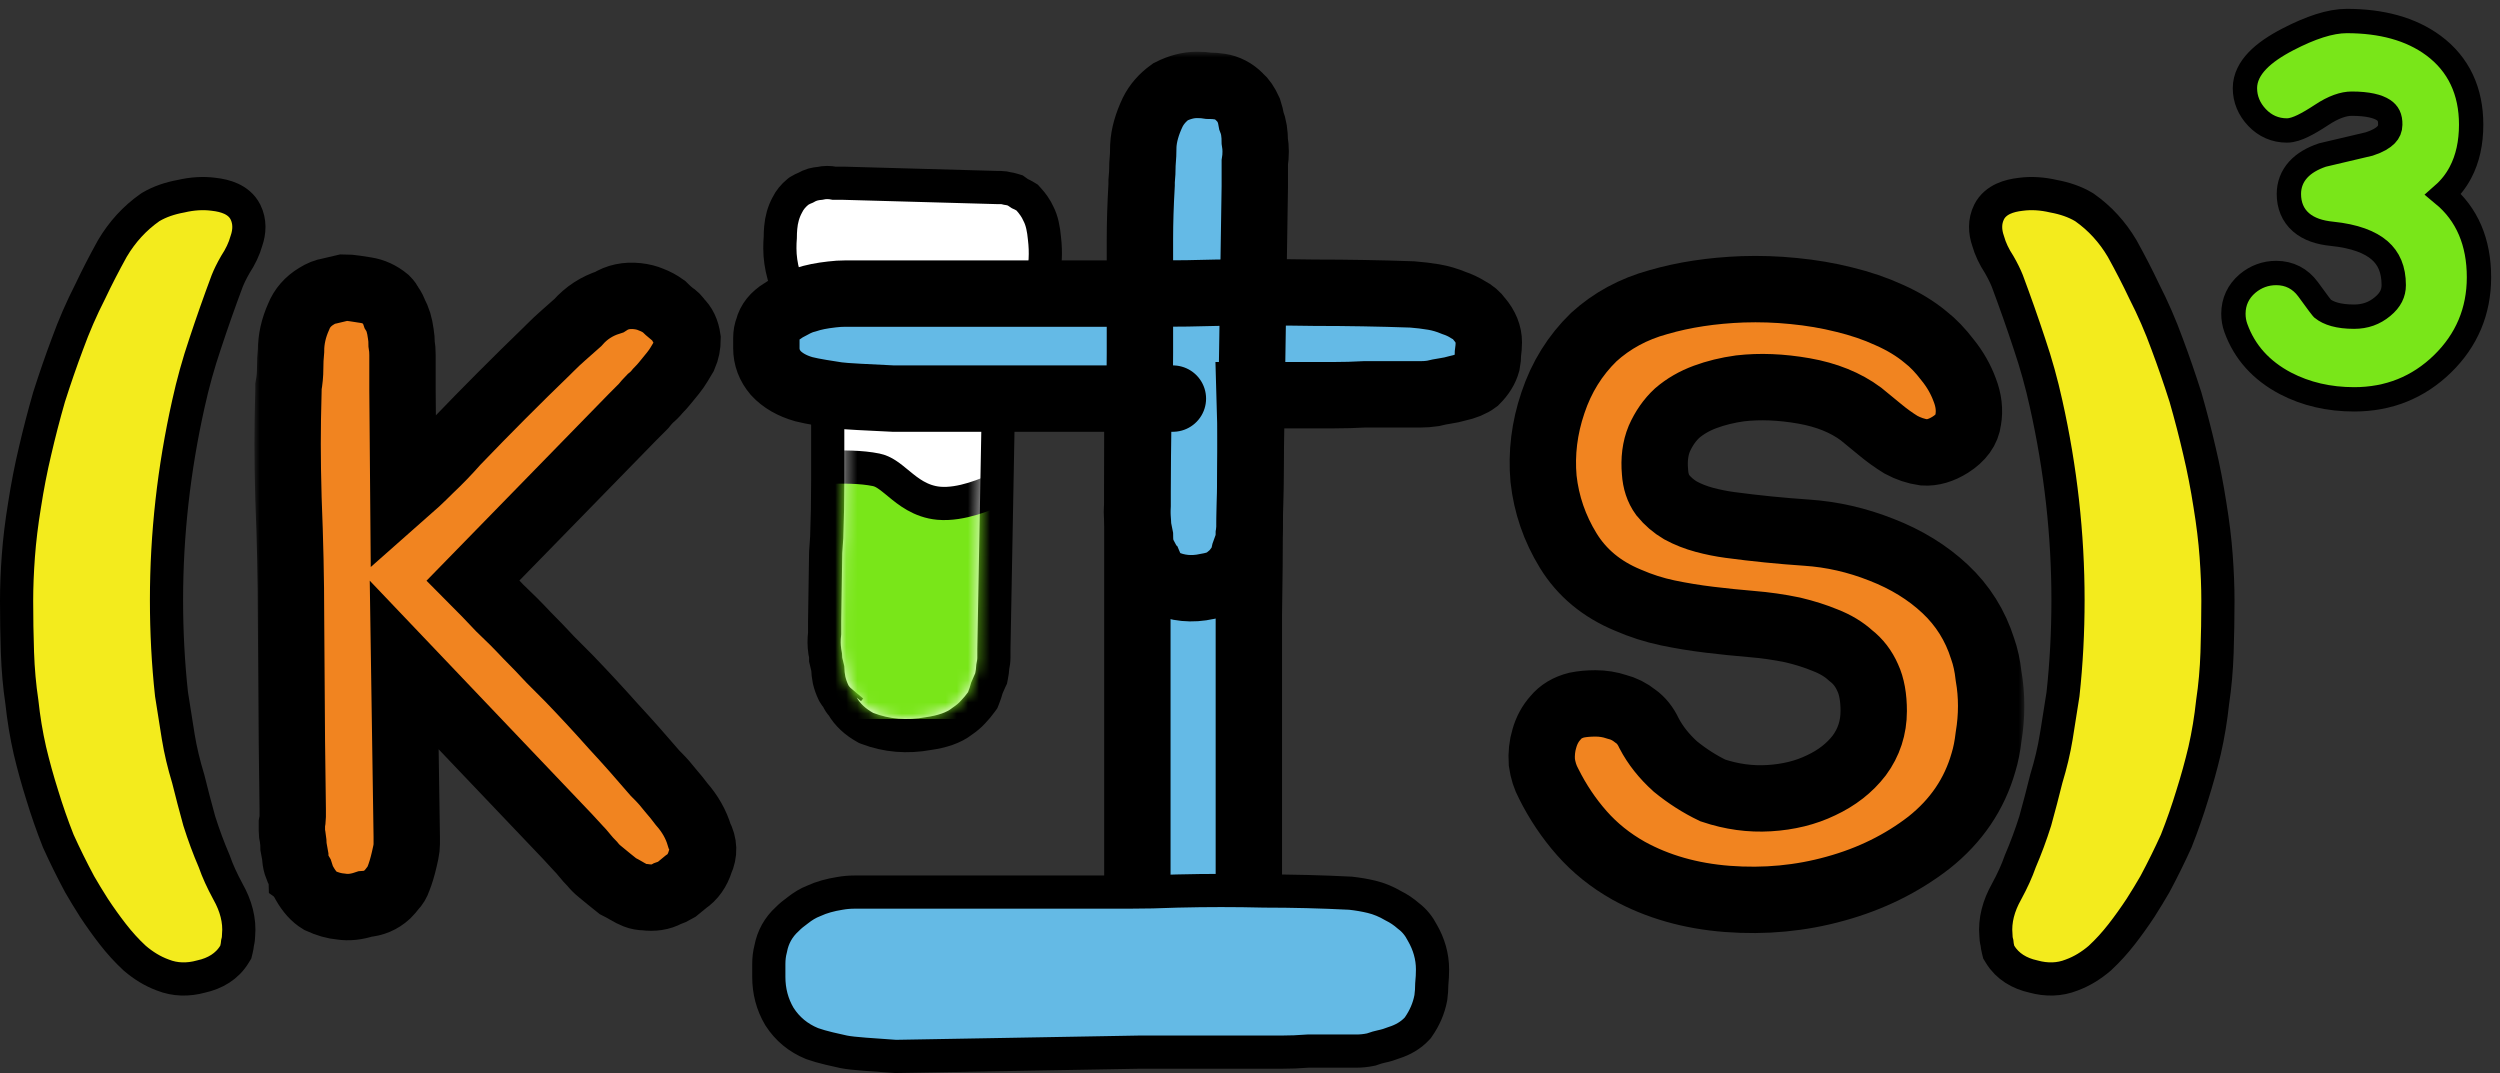 <svg width="226" height="97" viewBox="0 0 226 97" fill="none" xmlns="http://www.w3.org/2000/svg">
<rect x="0" y="0" width="226" height="97" fill="#333333" stroke="none"/>
<path d="M74.547 56.151L74.547 56.163V56.174V57.251C74.481 57.806 74.483 58.355 74.563 58.892L74.573 58.956L74.588 59.019C74.623 59.168 74.64 59.312 74.64 59.451V59.628L74.681 59.8L74.829 60.42C74.84 60.769 74.88 61.116 74.948 61.46L74.954 61.488L74.96 61.516C75.049 61.887 75.179 62.246 75.345 62.594L75.375 62.657L75.411 62.717C75.484 62.839 75.58 62.982 75.706 63.123C75.816 63.398 75.978 63.623 76.141 63.799C76.619 64.629 77.339 65.271 78.204 65.754L78.298 65.807L78.398 65.845C80.155 66.519 82.011 66.667 83.929 66.316C85.1 66.149 86.201 65.824 87.007 65.181C87.358 64.941 87.683 64.674 87.957 64.372C88.242 64.073 88.5 63.764 88.728 63.446L88.835 63.297L88.903 63.127C89.031 62.804 89.138 62.487 89.219 62.177C89.32 61.928 89.419 61.703 89.515 61.502L89.596 61.333L89.632 61.148C89.692 60.85 89.736 60.551 89.75 60.263C89.806 60.002 89.848 59.722 89.848 59.451V58.685L90.407 28.313L90.407 28.299V28.285V26.959V26.957V26.955V26.953V26.951V26.95V26.948V26.946V26.944V26.942V26.94V26.939V26.937V26.935V26.933V26.931V26.929V26.928V26.926V26.924V26.922V26.92V26.919V26.917V26.915V26.913V26.911V26.909V26.908V26.906V26.904V26.902V26.9V26.899V26.897V26.895V26.893V26.891V26.89V26.888V26.886V26.884V26.882V26.881V26.879V26.877V26.875V26.873V26.872V26.87V26.868V26.866V26.864V26.863V26.861V26.859V26.857V26.855V26.854V26.852V26.85V26.848V26.846V26.845V26.843V26.841V26.839V26.837V26.836V26.834V26.832V26.83V26.828V26.827V26.825V26.823V26.821V26.82V26.818V26.816V26.814V26.812V26.811V26.809V26.807V26.805V26.803V26.802V26.8V26.798V26.796V26.795V26.793V26.791V26.789V26.788V26.786V26.784V26.782V26.78V26.779V26.777V26.775V26.773V26.772V26.77V26.768V26.766V26.765V26.763V26.761V26.759V26.758V26.756V26.754V26.752V26.75V26.749V26.747V26.745V26.743V26.742V26.74V26.738V26.736V26.735V26.733V26.731V26.729V26.728V26.726V26.724V26.722V26.721V26.719V26.717V26.715V26.714V26.712V26.71V26.708V26.707V26.705V26.703V26.701V26.7V26.698V26.696V26.695V26.693V26.691V26.689V26.688V26.686V26.684V26.682V26.681V26.679V26.677V26.675V26.674V26.672V26.67V26.668V26.667V26.665V26.663V26.662V26.66V26.658V26.656V26.655V26.653V26.651V26.649V26.648V26.646V26.644V26.642V26.641V26.639V26.637V26.636V26.634V26.632V26.631V26.629V26.627V26.625V26.624V26.622V26.62V26.619V26.617V26.615V26.613V26.612V26.61V26.608V26.607V26.605V26.603V26.601V26.6V26.598V26.596V26.595V26.593V26.591V26.589V26.588V26.586V26.584V26.583V26.581V26.579V26.578V26.576V26.574V26.572V26.571V26.569V26.567V26.566V26.564V26.562V26.561V26.559V26.557V26.555V26.554V26.552V26.55V26.549V26.547V26.545V26.544V26.542V26.54V26.538V26.537V26.535V26.534V26.532V26.53V26.528V26.527V26.525V26.523V26.522V26.52V26.518V26.517V26.515V26.513V26.512V26.51V26.508V26.507V26.505V26.503V26.502V26.5V26.498V26.497V26.495V26.493V26.491V26.49V26.488V26.486V26.485V26.483V26.482V26.48V26.478V26.477V26.475V26.473V26.471V26.47V26.468V26.467V26.465V26.463V26.462V26.46V26.458V26.457V26.455V26.453V26.452V26.45V26.448V26.447V26.445V26.443V26.442V26.44V26.438V26.437V26.435V26.433V26.432V26.43V26.428V26.427V26.425V26.424V26.422V26.42V26.419V26.417V26.415V26.414V26.412V26.41V26.409V26.407V26.405V26.404V26.402V26.401V26.399V26.397V26.396V26.394V26.392V26.391V26.389V26.387V26.386V26.384V26.383V26.381V26.379V26.378V26.376V26.375V26.373V26.371V26.37V26.368V26.366V26.365V26.363V26.361V26.36V26.358V26.357V26.355V26.353V26.352V26.35V26.349V26.347V26.345V26.344V26.342V26.34V26.339V26.337V26.336V26.334V26.332V26.331V26.329V26.328V26.326V26.324V26.323V26.321V26.32V26.318V26.316V26.315V26.313V26.311V26.31V26.308V26.307V26.305V26.303V26.302V26.3V26.299V26.297V26.296V26.294V26.292V26.291V26.289V26.288V26.286V26.284V26.283V26.281V26.279V26.278V26.276V26.275V26.273V26.271V26.27V26.268V26.267V26.265V26.264V26.262V26.26V26.259V26.257V26.256V26.254V26.253V26.251V26.249V26.248V26.246V26.245V26.243V26.241V26.24V26.238V26.237C90.471 25.864 90.5 25.48 90.5 25.086C90.5 24.723 90.468 24.361 90.405 24.002C90.397 23.638 90.357 23.264 90.292 22.883L90.289 22.863L90.285 22.843C90.213 22.485 90.109 22.138 89.967 21.806C89.888 21.461 89.781 21.121 89.648 20.786L89.615 20.703L89.573 20.625C89.207 19.952 88.745 19.339 88.145 18.903C87.315 18.223 86.352 17.808 85.286 17.669C84.868 17.611 84.431 17.582 83.977 17.578C83.546 17.524 83.074 17.5 82.57 17.5C81.41 17.5 80.251 17.759 79.102 18.241L79.003 18.282L78.911 18.337C77.87 18.96 77.021 19.749 76.436 20.728L76.428 20.741L76.42 20.755C75.723 21.981 75.284 23.215 75.202 24.441L75.199 24.49V24.54C75.199 25.058 75.171 25.576 75.115 26.095L75.106 26.175V26.256C75.106 26.717 75.078 27.177 75.023 27.639L75.013 27.728V27.817V28.078C74.889 29.904 74.826 31.561 74.826 33.045V33.053V33.062V33.07V33.079V33.087V33.096V33.104V33.113V33.122V33.13V33.139V33.147V33.156V33.164V33.173V33.182V33.19V33.199V33.208V33.216V33.225V33.233V33.242V33.251V33.259V33.268V33.277V33.285V33.294V33.303V33.311V33.32V33.329V33.337V33.346V33.355V33.364V33.372V33.381V33.39V33.398V33.407V33.416V33.425V33.433V33.442V33.451V33.46V33.468V33.477V33.486V33.495V33.504V33.512V33.521V33.53V33.539V33.548V33.556V33.565V33.574V33.583V33.592V33.6V33.609V33.618V33.627V33.636V33.645V33.654V33.663V33.671V33.68V33.689V33.698V33.707V33.716V33.725V33.734V33.742V33.752V33.76V33.769V33.778V33.787V33.796V33.805V33.814V33.823V33.832V33.841V33.85V33.859V33.868V33.877V33.886V33.895V33.904V33.913V33.922V33.931V33.94V33.949V33.958V33.967V33.976V33.985V33.994V34.003V34.012V34.021V34.03V34.039V34.048V34.057V34.067V34.076V34.085V34.094V34.103V34.112V34.121V34.13V34.139V34.148V34.158V34.167V34.176V34.185V34.194V34.203V34.213V34.222V34.231V34.24V34.249V34.258V34.268V34.277V34.286V34.295V34.304V34.314V34.323V34.332V34.341V34.35V34.36V34.369V34.378V34.388V34.397V34.406V34.415V34.425V34.434V34.443V34.452V34.462V34.471V34.48V34.49V34.499V34.508V34.517V34.527V34.536V34.545V34.555V34.564V34.574V34.583V34.592V34.602V34.611V34.62V34.63V34.639V34.648V34.658V34.667V34.677V34.686V34.696V34.705V34.714V34.724V34.733V34.743V34.752V34.761V34.771V34.78V34.79V34.799V34.809V34.818V34.828V34.837V34.847V34.856V34.866V34.875V34.885V34.894V34.904V34.913V34.923V34.932V34.942V34.951V34.961V34.97V34.98V34.989V34.999V35.009V35.018V35.028V35.037V35.047V35.056V35.066V35.076V35.085V35.095V35.105V35.114V35.124V35.133V35.143V35.153V35.162V35.172V35.182V35.191V35.201V35.211V35.22V35.23V35.24V35.249V35.259V35.269V35.278V35.288V35.298V35.307V35.317V35.327V35.337V35.346V35.356V35.366V35.376V35.385V35.395V35.405V35.415V35.424V35.434V35.444V35.454V35.464V35.473V35.483V35.493V35.503V35.513V35.522V35.532V35.542V35.552V35.562V35.572V35.581V35.591V35.601V35.611V35.621V35.631V35.641V35.65V35.66V35.67V35.68V35.69V35.7V35.71V35.72V35.73V35.739V35.749V35.759V35.769V35.779V35.789V35.799V35.809V35.819V35.829V35.839V35.849V35.859V35.869V35.879V35.889V35.899V35.909V35.919V35.929V35.939V35.949V35.959V35.969V35.979V35.989V35.999V36.009V36.019V36.029V36.039V36.05V36.06V36.07V36.08V36.09V36.1V36.11V36.12V36.13V36.14V36.151V36.161V36.171V36.181V36.191V36.201V36.211V36.221V36.232V36.242V36.252V36.262V36.272V36.282V36.293V36.303V36.313V36.323V36.333V36.344V36.354V36.364V36.374V36.385V36.395V36.405V36.415V36.425V36.436V36.446V36.456V36.467V36.477V36.487V36.497V36.508V36.518V36.528V36.538V36.549V36.559V36.569V36.58V36.59V36.6V36.611V36.621V36.631V36.642V36.652V36.662V36.673V36.683V36.694V36.704V36.714V36.725V36.735V36.745V36.756V36.766V36.777V36.787V36.797V36.808V36.818V36.829V36.839V36.85V36.86V36.87V36.881V36.891V36.902V36.912V36.923V36.933V36.944V36.954V36.965V36.975V36.986V36.996V37.007V37.017V37.028V37.038V37.049V37.059V37.07V37.081V37.091V37.102V37.112V37.123V37.133V37.144V37.154V37.165V37.176V37.186V37.197V37.208V37.218V37.229V37.239V37.25V37.261V37.271V37.282V37.292V37.303V37.314V37.324V37.335V37.346V37.356V37.367V37.378V37.388V37.399V37.41V37.42V37.431V37.442V37.453V37.463V37.474V37.485V37.495V37.506V37.517V37.528V37.538V37.549V37.56V37.571V37.582V37.592V37.603V37.614V37.625V37.636V37.646V37.657V37.668V37.679V37.69V37.7V37.711V37.722V37.733V37.744V37.755V37.765V37.776V37.787V37.798V37.809V37.82V37.831V37.842V37.852V37.863V37.874V37.885V37.896V37.907V37.918V37.929V37.94V37.951V37.962V37.972V37.983V37.994V38.005V38.016V38.027V38.038V38.049V38.06V38.071V38.082V38.093V38.104V38.115V38.126V38.137V38.148V38.159V38.17V38.181V38.192V38.203V38.214V38.225V38.236V38.246V38.257V38.268V38.279V38.29V38.301V38.312V38.323V38.334V38.345V38.356V38.367V38.378V38.389V38.4V38.411V38.422V38.432V38.443V38.454V38.465V38.476V38.487V38.498V38.509V38.52V38.531V38.542V38.553V38.563V38.574V38.585V38.596V38.607V38.618V38.629V38.64V38.651V38.662V38.673V38.684V38.694V38.705V38.716V38.727V38.738V38.749V38.76V38.771V38.782V38.792V38.803V38.814V38.825V38.836V38.847V38.858V38.869V38.88V38.89V38.901V38.912V38.923V38.934V38.945V38.956V38.967V38.977V38.988V38.999V39.01V39.021V39.032V39.043V39.053V39.064V39.075V39.086V39.097V39.108V39.119V39.13V39.14V39.151V39.162V39.173V39.184V39.195V39.205V39.216V39.227V39.238V39.249V39.26V39.27V39.281V39.292V39.303V39.314V39.325V39.336V39.346V39.357V39.368V39.379V39.39V39.4V39.411V39.422V39.433V39.444V39.455V39.465V39.476V39.487V39.498V39.509V39.519V39.53V39.541V39.552V39.563V39.574V39.584V39.595V39.606V39.617V39.627V39.638V39.649V39.66V39.671V39.681V39.692V39.703V39.714V39.725V39.735V39.746V39.757V39.768V39.779V39.789V39.8V39.811V39.822V39.832V39.843V39.854V39.865V39.876V39.886V39.897V39.908V39.919V39.929V39.94V39.951V39.962V39.972V39.983V39.994V40.005V40.016V40.026V40.037V40.048V40.059V40.069V40.08V40.091V40.102V40.112V40.123V40.134V40.144V40.155V40.166V40.177V40.187V40.198V40.209V40.22V40.23V40.241V40.252V40.263V40.273V40.284V40.295V40.305V40.316V40.327V40.338V40.348V40.359V40.37V40.38V40.391V40.402V40.413V40.423V40.434V40.445V40.455V40.466V40.477V40.487V40.498V40.509V40.52V40.53V40.541V40.552V40.562V40.573V40.584V40.594V40.605V40.616V40.627V40.637V40.648V40.659V40.669V40.68V40.691V40.701V40.712V40.723V40.733V40.744V40.755V40.765V40.776V40.787V40.797V40.808V40.819V40.829V40.84V40.851V40.861V40.872V40.883V40.893V40.904V40.915V40.925V40.936V40.947V40.957V40.968V40.979V40.989V41V41.011V41.021V41.032V41.042V41.053V41.064V41.074V41.085V41.096V41.106V41.117V41.128V41.138V41.149V41.16V41.17V41.181V41.191V41.202V41.213V41.223V41.234V41.245V41.255V41.266V41.276V41.287V41.298V41.308V41.319V41.329V41.34V41.351V41.361V41.372V41.382V41.393V41.404V41.414V41.425V41.435V41.446V41.457V41.467V41.478V41.488V41.499V41.51V41.52V41.531V41.541V41.552V41.562V41.573V41.584V41.594V41.605V41.615V41.626V41.637V41.647V41.658V41.668V41.679V41.689V41.7V41.711V41.721V41.732V41.742V41.753V41.763V41.774V41.785V41.795V41.806V41.816V41.827V41.837V41.848V41.858V41.869V41.88V41.89V41.901V41.911V41.922V41.932V41.943V41.953V41.964V41.974V41.985V41.995V42.006V42.017V42.027V42.038V42.048V42.059V42.069V42.08V42.09V42.101V42.111V42.122V42.132V42.143V42.153V42.164V42.174V42.185V42.195V42.206V42.216V42.227V42.237V42.248V42.258V42.269V42.279V42.29V42.3V42.311V42.321V42.332V42.342V42.353V42.363V42.374V42.384V42.395V42.405V42.416V42.426V42.437V42.447V42.458V42.468V42.479V42.489V42.5V42.51V42.521V42.531V42.542V42.552V42.562V42.573V42.584V42.594V42.604V42.615V42.625V42.636V42.646V42.657V42.667V42.678V42.688V42.699V42.709V42.719V42.73V42.74V42.751V42.761V42.772V42.782V42.793V42.803V42.813V42.824V42.834V42.845V42.855V42.866V42.876V42.886V42.897V42.907V42.918V42.928V42.939V42.949V42.959V42.97V42.98V42.991V43.001V43.012V43.022V43.032V43.043V43.053V43.064V43.074V43.084V43.095V43.105V43.116V43.126V43.137V43.147V43.157V43.168V43.178V43.189V43.199V43.209V43.22V43.23V43.24V43.251V43.261V43.272V43.282V43.292V43.303V43.313V43.324V43.334V43.344V43.355V43.365V43.376V43.386V43.396V43.407V43.417V43.427V43.438V43.448V43.459V43.469V43.479V43.49V43.5C74.826 45.243 74.796 46.933 74.735 48.571L74.643 49.907L74.641 49.947L74.64 49.987L74.547 56.151ZM76.885 62.182L76.689 62.416L76.885 62.182Z" fill="white" stroke="black" stroke-width="3"/>
<path d="M88.936 28.467L88.954 28.468H88.971H89.379C89.724 28.518 90.082 28.512 90.442 28.431L90.533 28.41L90.552 28.403H90.73L90.978 28.314L91.131 28.258C91.32 28.238 91.504 28.2 91.684 28.146L91.723 28.134L91.761 28.12C92.031 28.022 92.272 27.886 92.487 27.731L92.553 27.683L92.614 27.628C92.678 27.57 92.746 27.501 92.814 27.421C92.858 27.387 92.898 27.354 92.934 27.322C93.024 27.24 93.099 27.155 93.162 27.073C93.639 26.631 93.946 26.052 94.154 25.486L94.181 25.412L94.201 25.336C94.51 24.114 94.576 22.837 94.416 21.517C94.343 20.735 94.2 19.953 93.881 19.34C93.768 19.092 93.634 18.841 93.471 18.615C93.323 18.402 93.165 18.201 92.995 18.017L92.85 17.859L92.667 17.748C92.514 17.656 92.351 17.569 92.178 17.495C92.108 17.45 92.044 17.407 91.988 17.366L91.783 17.218L91.541 17.145C91.4 17.102 91.23 17.059 91.044 17.035C90.883 16.991 90.684 16.952 90.467 16.952H90.132L76.281 16.565L76.26 16.564H76.239H75.633H75.632H75.632H75.631H75.63H75.629H75.628H75.627H75.627H75.626H75.625H75.624H75.623H75.622H75.622H75.621H75.62H75.619H75.618H75.618H75.617H75.616H75.615H75.614H75.613H75.612H75.612H75.611H75.61H75.609H75.608H75.608H75.607H75.606H75.605H75.604H75.603H75.603H75.602H75.601H75.6H75.599H75.598H75.598H75.597H75.596H75.595H75.594H75.594H75.593H75.592H75.591H75.59H75.589H75.589H75.588H75.587H75.586H75.585H75.585H75.584H75.583H75.582H75.581H75.58H75.58H75.579H75.578H75.577H75.576H75.576H75.575H75.574H75.573H75.572H75.571H75.571H75.57H75.569H75.568H75.567H75.567H75.566H75.565H75.564H75.563H75.562H75.562H75.561H75.56H75.559H75.558H75.558H75.557H75.556H75.555H75.554H75.554H75.553H75.552H75.551H75.55H75.549H75.549H75.548H75.547H75.546H75.546H75.545H75.544H75.543H75.542H75.541H75.541H75.54H75.539H75.538H75.537H75.537H75.536H75.535H75.534H75.533H75.533H75.532H75.531H75.53H75.529H75.529H75.528H75.527H75.526H75.525H75.525H75.524H75.523H75.522H75.521H75.521H75.52H75.519H75.518H75.517H75.517H75.516H75.515H75.514H75.513H75.513H75.512H75.511H75.51H75.51H75.509H75.508H75.507H75.506H75.505H75.505H75.504H75.503H75.502H75.502H75.501H75.5H75.499H75.498H75.498H75.497H75.496H75.495H75.495H75.494H75.493H75.492H75.491H75.49H75.49H75.489H75.488H75.487H75.487H75.486H75.485H75.484H75.484H75.483H75.482H75.481H75.48H75.48H75.479H75.478H75.477H75.476H75.476H75.475H75.474H75.473H75.472H75.472H75.471H75.47H75.469H75.469H75.468H75.467H75.466H75.466H75.465H75.464H75.463H75.462H75.462H75.461H75.46H75.459H75.459H75.458H75.457H75.456H75.455H75.455H75.454H75.453H75.452H75.451H75.451H75.45H75.449H75.448H75.448H75.447H75.446H75.445H75.445H75.444H75.443H75.442H75.442H75.441H75.44H75.439H75.438H75.438H75.437H75.436H75.435H75.435H75.434H75.433H75.432H75.431H75.431H75.43H75.429H75.428H75.428H75.427H75.426H75.425H75.425H75.424H75.423H75.423C75.207 16.52 74.991 16.5 74.778 16.5C74.557 16.5 74.34 16.525 74.129 16.573C73.916 16.589 73.709 16.626 73.512 16.677L73.483 16.684L73.454 16.693C73.236 16.759 73.028 16.85 72.832 16.966C72.643 17.039 72.463 17.13 72.293 17.232L72.2 17.289L72.115 17.358C71.727 17.678 71.39 18.07 71.161 18.546C70.825 19.171 70.639 19.858 70.577 20.577C70.551 20.866 70.537 21.167 70.536 21.481C70.511 21.778 70.5 22.103 70.5 22.452C70.5 23.245 70.617 24.046 70.839 24.851L70.86 24.928L70.89 25.002C71.177 25.73 71.571 26.409 72.133 26.918L72.146 26.93L72.16 26.942C72.776 27.473 73.521 27.922 74.379 28.009L74.454 28.016H74.529C74.707 28.016 74.887 28.031 75.069 28.061L75.19 28.081H75.313C75.459 28.081 75.607 28.094 75.758 28.121L75.89 28.145H76.025H76.091C76.931 28.23 77.706 28.274 78.412 28.274H78.416H78.419H78.423H78.427H78.431H78.435H78.439H78.443H78.447H78.451H78.455H78.459H78.463H78.466H78.47H78.474H78.478H78.482H78.486H78.49H78.494H78.498H78.502H78.506H78.51H78.514H78.518H78.522H78.526H78.529H78.534H78.537H78.541H78.545H78.549H78.553H78.557H78.561H78.565H78.569H78.573H78.577H78.581H78.585H78.589H78.593H78.597H78.601H78.605H78.609H78.613H78.617H78.621H78.625H78.629H78.633H78.637H78.641H78.645H78.649H78.653H78.657H78.661H78.665H78.669H78.674H78.678H78.682H78.686H78.69H78.694H78.698H78.702H78.706H78.71H78.714H78.718H78.722H78.726H78.73H78.734H78.738H78.743H78.747H78.751H78.755H78.759H78.763H78.767H78.771H78.775H78.779H78.783H78.787H78.792H78.796H78.8H78.804H78.808H78.812H78.816H78.82H78.825H78.829H78.833H78.837H78.841H78.845H78.849H78.853H78.858H78.862H78.866H78.87H78.874H78.878H78.882H78.886H78.891H78.895H78.899H78.903H78.907H78.912H78.916H78.92H78.924H78.928H78.932H78.936H78.941H78.945H78.949H78.953H78.957H78.962H78.966H78.97H78.974H78.978H78.983H78.987H78.991H78.995H78.999H79.004H79.008H79.012H79.016H79.02H79.025H79.029H79.033H79.037H79.042H79.046H79.05H79.054H79.059H79.063H79.067H79.071H79.076H79.08H79.084H79.088H79.093H79.097H79.101H79.105H79.11H79.114H79.118H79.123H79.127H79.131H79.135H79.14H79.144H79.148H79.152H79.157H79.161H79.165H79.17H79.174H79.178H79.183H79.187H79.191H79.195H79.2H79.204H79.208H79.213H79.217H79.221H79.226H79.23H79.234H79.239H79.243H79.247H79.252H79.256H79.26H79.265H79.269H79.273H79.278H79.282H79.287H79.291H79.295H79.299H79.304H79.308H79.313H79.317H79.321H79.326H79.33H79.335H79.339H79.343H79.348H79.352H79.356H79.361H79.365H79.37H79.374H79.378H79.383H79.387H79.392H79.396H79.4H79.405H79.409H79.414H79.418H79.423H79.427H79.431H79.436H79.44H79.445H79.449H79.454H79.458H79.463H79.467H79.471H79.476H79.48H79.485H79.489H79.494H79.498H79.503H79.507H79.511H79.516H79.52H79.525H79.529H79.534H79.538H79.543H79.547H79.552H79.556H79.561H79.565H79.57H79.574H79.579H79.583H79.588H79.592H79.597H79.601H79.606H79.61H79.615H79.619H79.624H79.628H79.633H79.637H79.642H79.647H79.651H79.656H79.66H79.665H79.669H79.674H79.678H79.683H79.687H79.692H79.697H79.701H79.706H79.71H79.715H79.719H79.724H79.728H79.733H79.738H79.742H79.747H79.751H79.756H79.76H79.765H79.77H79.774H79.779H79.784H79.788H79.793H79.797H79.802H79.806H79.811H79.816H79.82H79.825H79.83H79.834H79.839H79.843H79.848H79.853H79.857H79.862H79.867H79.871H79.876H79.88H79.885H79.89H79.894H79.899H79.904H79.908H79.913H79.918H79.922H79.927H79.932H79.936H79.941H79.946H79.95H79.955H79.96H79.964H79.969H79.974H79.978H79.983H79.988H79.993H79.997H80.002H80.007H80.011H80.016H80.021H80.025H80.03H80.035H80.04H80.044H80.049H80.054H80.058H80.063H80.068H80.073H80.078H80.082H80.087H80.092H80.096H80.101H80.106H80.111H80.115H80.12H80.125H80.13H80.134H80.139H80.144H80.149H80.153H80.158H80.163H80.168H80.173H80.177H80.182H80.187H80.192H80.197H80.201H80.206H80.211H80.216H80.221H80.225H80.23H80.235H80.24H80.245H80.249H80.254H80.259H80.264H80.269H80.273H80.278H80.283H80.288H80.293H80.298H80.302H80.307H80.312H80.317H80.322H80.327H80.332H80.336H80.341H80.346H80.351H80.356H80.361H80.365H80.37H80.375H80.38H80.385H80.39H80.395H80.4H80.404H80.409H80.414H80.419H80.424H80.429H80.434H80.439H80.444H80.448H80.453H80.458H80.463H80.468H80.473H80.478H80.483H80.488H80.493H80.498H80.503H80.507H80.512H80.517H80.522H80.527H80.532H80.537H80.542H80.547H80.552H80.557H80.562H80.567H80.572H80.577H80.582H80.587H80.592H80.597H80.602H80.606H80.612H80.617H80.621H80.626H80.631H80.636H80.641H80.646H80.651H80.656H80.661H80.666H80.671H80.676H80.681H80.686H80.691H80.696H80.701H80.706H80.711H80.716H80.721H80.726H80.731H80.736H80.741H80.746H80.751H80.756H80.761H80.766H80.771H80.776H80.781H80.786H80.791H80.796H80.801H80.806H80.811H80.816H80.821H80.826H80.831H80.836H80.841H80.846H80.851H80.856H80.861H80.866H80.871H80.876H80.881H80.886H80.891H80.896H80.901H80.906H80.911H80.916H80.921H80.926H80.931H80.936H80.941H80.946H80.951H80.956H80.961H80.966H80.971H80.976H80.981H80.986H80.991H80.996H81.001H81.006H81.011H81.016H81.021H81.026H81.031H81.036H81.041H81.046H81.051H81.056H81.061H81.066H81.07H81.075H81.08H81.085H81.09H81.095H81.1H81.105H81.11H81.115H81.12H81.125H81.13H81.135H81.14H81.145H81.15H81.155H81.16H81.165H81.17H81.175H81.18H81.185H81.189H81.195H81.2H81.204H81.209H81.214H81.219H81.224H81.229H81.234H81.239H81.244H81.249H81.254H81.259H81.264H81.269H81.274H81.279H81.284H81.288H81.293H81.298H81.303H81.308H81.313H81.318H81.323H81.328H81.333H81.338H81.343H81.348H81.353H81.358H81.363H81.368H81.373H81.377H81.382H81.387H81.392H81.397H81.402H81.407H81.412H81.417H81.422H81.427H81.432H81.437H81.442H81.447H81.451H81.456H81.461H81.466H81.471H81.476H81.481H81.486H81.491H81.496H81.501H81.505H81.51H81.515H81.52H81.525H81.53H81.535H81.54H81.545H81.55H81.555H81.56H81.564H81.57H81.574H81.579H81.584H81.589H81.594H81.599H81.604H81.609H81.614H81.619H81.624H81.628H81.633H81.638H81.643H81.648H81.653H81.658H81.663H81.668H81.672H81.677H81.682H81.687H81.692H81.697H81.702H81.707H81.712H81.717H81.722H81.726H81.731H81.736H81.741H81.746H81.751H81.756H81.761H81.766H81.77H81.775H81.78H81.785H81.79H81.795H81.8H81.805H81.809H81.814H81.819H81.824H81.829H81.834H81.839H81.844H81.849H81.853H81.858H81.863H81.868H81.873H81.878H81.883H81.888H81.892H81.897H81.902H81.907H81.912H81.917H81.922H81.927H81.931H81.936H81.941H81.946H81.951H81.956H81.961H81.966H81.971H81.975H81.98H81.985H81.99H81.995H82H82.004H82.009H82.014H82.019H82.024H82.029H82.034H82.039H82.043H82.048H82.053H82.058H82.063H82.068H82.073H82.078H82.082H82.087H82.092H82.097H82.102H82.107H82.111H82.116H82.121H82.126H82.131H82.136H82.141H82.145H82.15H82.155H82.16H82.165H82.17H82.174H82.179H82.184H82.189H82.194H82.199H82.204H82.208H82.213H82.218H82.223H82.228H82.233H82.237H82.242H82.247H82.252H82.257H82.262H82.266H82.271H82.276H82.281H82.286H82.291H82.295H82.3H82.305H82.31H82.315H82.32H82.324H82.329H82.334H82.339H82.344H82.349H82.353H82.358H82.363H82.368H82.373H82.377H82.382H82.387H82.392H82.397H82.402H82.406H82.411H82.416H82.421H82.426H82.43H82.435H82.44H82.445H82.45H82.455H82.459H82.464H82.469H82.474H82.479H82.484H82.488H82.493H82.498H82.503H82.507H82.512H82.517H82.522H82.527H82.532H82.536H82.541H82.546H82.551H82.556H82.56H82.565H82.57H82.575H82.58H82.584H82.589H82.594H82.599H82.604H82.608H82.613H82.618H82.623H82.628H82.632H82.637H82.642H82.647H82.651H82.656H82.661H82.666H82.671H82.675H82.68H82.685H82.69H82.695H82.699H82.704H82.709H82.714H82.719H82.723H82.728H82.733H82.738H82.743H82.747H82.752H82.757H82.762H82.766H82.771H82.776H82.781H82.785H82.79H82.795H82.8H82.805H82.809H82.814H82.819H82.824H82.828H82.833H82.838H82.843H82.847H82.852H82.857H82.862H82.867H82.871H82.876H82.881H82.886H82.89H82.895H82.9H82.905H82.909H82.914H82.919H82.924H82.928H82.933H82.938H82.943H82.948H82.952H82.957H82.962H82.967H82.971H82.976H82.981H82.986H82.99H82.995H83H83.005H83.009H83.014H83.019H83.024H83.028H83.033H83.038H83.043H83.047H83.052H83.057H83.062H83.066H83.071H83.076H83.081H83.085H83.09H83.095H83.1H83.104H83.109H83.114H83.118H83.123H83.128H83.133H83.137H83.142H83.147H83.152H83.156H83.161H83.166H83.171H83.175H83.18H83.185C83.953 28.274 84.697 28.294 85.416 28.334L86.002 28.395L86.062 28.401L86.122 28.403L88.936 28.467Z" fill="white" stroke="black" stroke-width="3"/>
<mask id="mask0_12_65" style="mask-type:alpha" maskUnits="userSpaceOnUse" x="76" y="19" width="13" height="46">
<path d="M76.047 56.174L76.14 50.01L76.233 48.65C76.295 46.985 76.326 45.269 76.326 43.5C76.326 41.731 76.326 39.911 76.326 38.038C76.326 36.166 76.326 34.501 76.326 33.045C76.326 31.588 76.388 29.95 76.513 28.129V27.817C76.575 27.297 76.606 26.776 76.606 26.256C76.668 25.684 76.699 25.112 76.699 24.54C76.761 23.604 77.103 22.589 77.724 21.497C78.159 20.769 78.811 20.144 79.681 19.624C80.675 19.208 81.638 19 82.57 19C83.067 19 83.502 19.026 83.875 19.078C84.309 19.078 84.713 19.104 85.086 19.156C85.894 19.26 86.608 19.572 87.229 20.092C87.602 20.352 87.944 20.769 88.254 21.341C88.379 21.653 88.472 21.965 88.534 22.277C88.658 22.537 88.751 22.823 88.814 23.135C88.876 23.5 88.907 23.838 88.907 24.15C88.969 24.462 89 24.774 89 25.086C89 25.45 88.969 25.788 88.907 26.1C88.907 26.36 88.907 26.646 88.907 26.959V28.285L88.348 58.671V59.451C88.348 59.607 88.317 59.815 88.254 60.075C88.254 60.283 88.223 60.543 88.161 60.855C88.037 61.116 87.913 61.402 87.788 61.714C87.726 61.974 87.633 62.26 87.509 62.572C87.323 62.832 87.105 63.092 86.857 63.352C86.67 63.56 86.422 63.768 86.111 63.977C85.614 64.393 84.806 64.679 83.688 64.835C82.011 65.147 80.427 65.017 78.936 64.445C78.19 64.028 77.662 63.508 77.351 62.884C77.165 62.728 77.072 62.572 77.072 62.416C77.01 62.312 76.947 62.234 76.885 62.182C76.823 62.13 76.761 62.052 76.699 61.948C76.575 61.688 76.481 61.428 76.419 61.168C76.357 60.855 76.326 60.543 76.326 60.231C76.264 59.971 76.202 59.711 76.14 59.451C76.14 59.191 76.109 58.931 76.047 58.671C75.984 58.255 75.984 57.812 76.047 57.344V56.174Z" fill="white"/>
</mask>
<g mask="url(#mask0_12_65)">
<path d="M90.784 43.951C91.033 43.831 91.272 43.711 91.5 43.593V66.5H73.5V42.346C73.847 42.316 74.247 42.286 74.681 42.263C76.139 42.187 77.86 42.196 79.2 42.47C79.886 42.61 80.401 43.028 81.282 43.754L81.286 43.757C82.078 44.409 83.218 45.348 84.868 45.494C85.896 45.585 86.984 45.373 87.957 45.08C88.949 44.781 89.931 44.363 90.784 43.951Z" fill="#79E619" stroke="black" stroke-width="3"/>
</g>
<mask id="path-5-outside-1_12_65" maskUnits="userSpaceOnUse" x="23" y="4.675" width="160" height="90" fill="black">
<rect fill="white" x="23" y="4.675" width="160" height="90"/>
<path d="M63.233 75.55C63.643 76.322 63.669 77.094 63.31 77.865C63.054 78.689 62.618 79.306 62.002 79.718C61.695 79.975 61.413 80.206 61.156 80.412C60.9 80.567 60.618 80.695 60.31 80.798C59.746 81.107 59.079 81.21 58.31 81.107C58.002 81.107 57.72 81.055 57.464 80.953C57.207 80.85 56.951 80.721 56.694 80.567C56.438 80.412 56.156 80.258 55.848 80.103C55.592 79.898 55.335 79.692 55.079 79.486C54.771 79.229 54.489 78.997 54.233 78.791C53.976 78.586 53.745 78.354 53.54 78.097C53.284 77.84 53.053 77.582 52.848 77.325C52.643 77.068 52.438 76.836 52.233 76.63L51.309 75.627L36.539 60.114L36.77 75.627V76.322C36.77 76.528 36.744 76.759 36.693 77.016C36.642 77.222 36.59 77.454 36.539 77.711C36.385 78.38 36.206 78.972 36.001 79.486C35.898 79.795 35.744 80.052 35.539 80.258C35.385 80.464 35.206 80.669 35.001 80.875C34.436 81.39 33.77 81.673 33 81.724C32.231 81.982 31.513 82.059 30.846 81.956C30.231 81.904 29.59 81.724 28.923 81.416C28.41 81.107 27.949 80.592 27.539 79.872C27.436 79.666 27.359 79.537 27.308 79.486C27.308 79.435 27.256 79.254 27.154 78.946C26.846 78.431 26.692 77.917 26.692 77.402C26.641 77.094 26.59 76.811 26.538 76.553C26.538 76.296 26.513 76.013 26.462 75.704C26.41 75.498 26.385 75.293 26.385 75.087C26.385 74.881 26.385 74.675 26.385 74.469C26.436 74.212 26.462 74.006 26.462 73.852C26.462 73.646 26.462 73.415 26.462 73.157L26.385 67.06L26.308 55.715C26.308 52.421 26.231 48.871 26.077 45.064C26.026 43.211 26 41.565 26 40.124C26 38.683 26.026 37.062 26.077 35.262V34.953C26.18 34.387 26.231 33.847 26.231 33.332C26.231 32.766 26.256 32.226 26.308 31.711C26.308 30.682 26.538 29.653 27 28.624C27.308 27.852 27.846 27.235 28.616 26.772C29.026 26.515 29.41 26.36 29.77 26.309C30.18 26.206 30.616 26.103 31.077 26C31.436 26 31.77 26.026 32.077 26.077C32.436 26.129 32.77 26.18 33.077 26.232C33.744 26.334 34.359 26.617 34.924 27.081C35.078 27.235 35.206 27.415 35.308 27.621C35.462 27.827 35.59 28.084 35.693 28.393C35.949 28.804 36.129 29.396 36.231 30.168C36.283 30.476 36.308 30.785 36.308 31.094C36.36 31.403 36.385 31.737 36.385 32.097V35.262L36.462 44.678C37.283 43.957 38.078 43.211 38.847 42.44C39.667 41.668 40.462 40.844 41.232 39.97C42.617 38.529 43.975 37.14 45.309 35.802C46.694 34.413 48.078 33.049 49.463 31.711L49.694 31.48C50.104 31.068 50.514 30.682 50.925 30.322C51.386 29.91 51.822 29.525 52.233 29.164C53.002 28.29 53.95 27.672 55.079 27.312C55.797 26.849 56.643 26.669 57.617 26.772C58.079 26.823 58.489 26.926 58.848 27.081C59.258 27.235 59.643 27.441 60.002 27.698C60.259 27.955 60.515 28.187 60.772 28.393C61.028 28.547 61.233 28.753 61.387 29.01C61.797 29.37 62.054 29.91 62.156 30.631C62.156 31.197 62.054 31.711 61.849 32.174C61.695 32.432 61.541 32.689 61.387 32.946C61.233 33.203 61.053 33.461 60.848 33.718C60.592 34.027 60.361 34.31 60.156 34.567C59.951 34.824 59.72 35.082 59.464 35.339C59.258 35.596 59.028 35.828 58.771 36.033C58.566 36.239 58.361 36.471 58.156 36.728L57.156 37.731L42.77 52.473C43.54 53.245 44.334 54.068 45.155 54.943C46.027 55.766 46.847 56.589 47.617 57.412C48.386 58.184 49.104 58.93 49.771 59.651C50.438 60.32 51.002 60.886 51.463 61.349C52.848 62.789 54.181 64.23 55.463 65.671C56.746 67.06 58.002 68.475 59.233 69.916L59.464 70.147C59.874 70.559 60.259 70.996 60.618 71.459C60.977 71.871 61.31 72.282 61.618 72.694C62.387 73.569 62.925 74.521 63.233 75.55Z"/>
<path d="M133.743 28.856C134.307 29.525 134.589 30.219 134.589 30.939C134.589 31.248 134.563 31.583 134.512 31.943C134.512 32.252 134.487 32.535 134.435 32.792C134.281 33.358 133.948 33.898 133.435 34.413C133.025 34.721 132.461 34.953 131.743 35.107C131.384 35.21 131.025 35.287 130.666 35.339C130.307 35.39 129.922 35.468 129.512 35.57C129.153 35.622 128.794 35.648 128.435 35.648C128.076 35.648 127.691 35.648 127.281 35.648H123.358C122.434 35.699 121.511 35.725 120.588 35.725C119.716 35.725 113.845 35.725 112.973 35.725C113.024 37.32 113.05 39.044 113.05 40.896C113.05 42.697 113.024 44.806 112.973 47.225C112.973 49.643 112.947 52.447 112.896 55.637C112.896 58.827 112.896 62.532 112.896 66.751V82.617C112.896 83.132 112.921 83.517 112.973 83.775C112.973 83.981 112.973 84.186 112.973 84.392C112.973 84.546 112.947 84.752 112.896 85.01C112.793 85.473 112.716 86.013 112.665 86.63C112.665 86.888 112.639 87.145 112.588 87.402C112.537 87.608 112.46 87.84 112.357 88.097C112.152 88.303 112.05 88.457 112.05 88.56L111.819 89.023C111.562 89.537 111.075 90.026 110.357 90.489C109.229 91.055 107.972 91.184 106.588 90.875C105.716 90.772 105.049 90.541 104.588 90.181C104.126 89.718 103.793 89.254 103.587 88.791C103.28 88.225 103.1 87.685 103.049 87.171C102.895 86.708 102.818 86.219 102.818 85.704V36.033C102.51 36.033 106.869 36.033 105.895 36.033C104.921 36.033 81.869 36.033 80.741 36.033C79.664 35.982 78.638 35.931 77.664 35.879C76.689 35.828 76.023 35.776 75.664 35.725C75.356 35.673 74.869 35.596 74.202 35.493C73.587 35.39 73.074 35.287 72.663 35.184C71.587 34.876 70.74 34.387 70.125 33.718C69.561 33.049 69.279 32.303 69.279 31.48C69.279 31.171 69.279 30.862 69.279 30.554C69.279 30.245 69.33 29.962 69.433 29.705C69.586 29.087 69.997 28.573 70.663 28.161C70.868 28.007 71.176 27.827 71.587 27.621C72.048 27.363 72.484 27.183 72.894 27.081C73.51 26.875 74.279 26.72 75.202 26.617C75.612 26.566 76.023 26.54 76.433 26.54C76.843 26.54 77.279 26.54 77.741 26.54C79.536 26.54 103.228 26.54 104.818 26.54C106.459 26.54 108.177 26.515 109.972 26.463C112.947 26.412 115.896 26.412 118.819 26.463C121.793 26.463 124.742 26.515 127.666 26.617C128.332 26.669 128.973 26.746 129.589 26.849C130.204 26.952 130.82 27.132 131.435 27.389C131.897 27.544 132.333 27.749 132.743 28.007C133.153 28.212 133.486 28.495 133.743 28.856Z"/>
<path d="M179.231 58.647C179.487 59.368 179.667 60.191 179.769 61.117C179.923 61.992 180 62.892 180 63.818C180 64.745 179.923 65.671 179.769 66.597C179.667 67.472 179.513 68.243 179.308 68.912C178.487 71.794 176.846 74.212 174.384 76.167C171.923 78.071 169.102 79.46 165.922 80.335C162.794 81.21 159.537 81.519 156.152 81.261C152.819 81.004 149.844 80.155 147.229 78.714C145.588 77.788 144.177 76.656 142.998 75.318C141.818 73.981 140.818 72.488 139.997 70.842C139.69 70.276 139.485 69.633 139.382 68.912C139.331 68.141 139.408 67.42 139.613 66.751C139.818 66.031 140.151 65.413 140.613 64.899C141.074 64.333 141.715 63.947 142.536 63.741C143.049 63.638 143.613 63.587 144.228 63.587C144.895 63.587 145.536 63.69 146.152 63.896C146.767 64.05 147.331 64.333 147.844 64.745C148.357 65.105 148.767 65.619 149.075 66.288C149.639 67.369 150.434 68.372 151.46 69.298C152.537 70.173 153.665 70.893 154.845 71.459C156.537 72.025 158.229 72.257 159.922 72.154C161.665 72.051 163.23 71.665 164.614 70.996C166.05 70.327 167.204 69.427 168.076 68.295C168.948 67.111 169.384 65.774 169.384 64.281C169.384 63.047 169.204 62.043 168.845 61.272C168.486 60.448 167.974 59.779 167.307 59.265C166.691 58.699 165.922 58.236 164.999 57.876C164.127 57.515 163.153 57.207 162.076 56.949C160.845 56.692 159.588 56.512 158.306 56.409C157.075 56.306 155.819 56.178 154.537 56.023C153.255 55.869 151.998 55.663 150.767 55.406C149.537 55.148 148.331 54.763 147.152 54.248C144.793 53.27 142.998 51.778 141.767 49.772C140.536 47.765 139.792 45.604 139.536 43.288C139.331 40.973 139.613 38.683 140.382 36.419C141.151 34.104 142.382 32.123 144.075 30.476C145.716 28.984 147.665 27.93 149.921 27.312C152.229 26.643 154.768 26.257 157.537 26.154C159.076 26.103 160.614 26.154 162.153 26.309C163.743 26.463 165.255 26.72 166.691 27.081C168.179 27.441 169.538 27.904 170.769 28.47C172.051 29.036 173.153 29.705 174.077 30.476C174.743 30.991 175.41 31.686 176.077 32.56C176.743 33.384 177.256 34.284 177.615 35.262C177.974 36.188 178.077 37.088 177.923 37.963C177.82 38.838 177.282 39.584 176.307 40.201C175.487 40.716 174.692 40.947 173.923 40.896C173.205 40.793 172.512 40.561 171.846 40.201C171.179 39.79 170.538 39.327 169.922 38.812C169.307 38.297 168.743 37.834 168.23 37.423C166.845 36.394 165.127 35.699 163.076 35.339C161.024 34.979 159.101 34.901 157.306 35.107C156.178 35.262 155.127 35.519 154.152 35.879C153.178 36.239 152.332 36.728 151.614 37.346C150.947 37.963 150.408 38.735 149.998 39.661C149.639 40.536 149.511 41.539 149.613 42.671C149.665 43.494 149.896 44.189 150.306 44.755C150.767 45.321 151.306 45.784 151.921 46.144C152.588 46.504 153.306 46.787 154.075 46.993C154.845 47.199 155.614 47.353 156.383 47.456C158.691 47.765 160.999 47.996 163.307 48.151C165.614 48.305 167.871 48.82 170.076 49.694C172.333 50.569 174.256 51.752 175.846 53.245C177.436 54.737 178.564 56.538 179.231 58.647Z"/>
<path d="M102.818 44.446L102.895 38.349L102.972 37.003C103.023 35.357 103.049 33.659 103.049 31.909C103.049 30.16 103.049 28.359 103.049 26.507C103.049 24.654 103.049 23.008 103.049 21.567C103.049 20.127 103.1 18.506 103.203 16.705V16.396C103.254 15.882 103.28 15.367 103.28 14.852C103.331 14.287 103.357 13.72 103.357 13.155C103.408 12.228 103.69 11.225 104.203 10.145C104.562 9.424 105.1 8.807 105.818 8.292C106.639 7.881 107.434 7.675 108.203 7.675C108.613 7.675 108.972 7.7 109.28 7.752C109.639 7.752 109.972 7.778 110.28 7.829C110.947 7.932 111.537 8.241 112.05 8.755C112.357 9.012 112.639 9.424 112.896 9.99C112.998 10.299 113.075 10.608 113.127 10.916C113.229 11.174 113.306 11.457 113.357 11.765C113.409 12.125 113.434 12.46 113.434 12.769C113.486 13.077 113.511 13.386 113.511 13.695C113.511 14.055 113.486 14.389 113.434 14.698C113.434 14.955 113.434 15.238 113.434 15.547V16.859L112.973 46.916V47.688C112.973 47.842 112.947 48.048 112.896 48.305C112.896 48.511 112.87 48.768 112.819 49.077C112.716 49.334 112.614 49.617 112.511 49.926C112.46 50.183 112.383 50.466 112.28 50.775C112.126 51.032 111.947 51.289 111.742 51.547C111.588 51.752 111.383 51.958 111.126 52.164C110.716 52.576 110.049 52.859 109.126 53.013C107.742 53.322 106.434 53.193 105.203 52.627C104.587 52.216 104.152 51.701 103.895 51.084C103.741 50.929 103.664 50.775 103.664 50.62C103.613 50.518 103.562 50.441 103.51 50.389C103.459 50.338 103.408 50.26 103.357 50.157C103.254 49.9 103.177 49.643 103.126 49.386C103.075 49.077 103.049 48.768 103.049 48.459C102.998 48.202 102.946 47.945 102.895 47.688C102.895 47.43 102.869 47.173 102.818 46.916C102.767 46.504 102.767 46.067 102.818 45.604V44.446Z"/>
</mask>
<path d="M63.233 75.55C63.643 76.322 63.669 77.094 63.31 77.865C63.054 78.689 62.618 79.306 62.002 79.718C61.695 79.975 61.413 80.206 61.156 80.412C60.9 80.567 60.618 80.695 60.31 80.798C59.746 81.107 59.079 81.21 58.31 81.107C58.002 81.107 57.72 81.055 57.464 80.953C57.207 80.85 56.951 80.721 56.694 80.567C56.438 80.412 56.156 80.258 55.848 80.103C55.592 79.898 55.335 79.692 55.079 79.486C54.771 79.229 54.489 78.997 54.233 78.791C53.976 78.586 53.745 78.354 53.54 78.097C53.284 77.84 53.053 77.582 52.848 77.325C52.643 77.068 52.438 76.836 52.233 76.63L51.309 75.627L36.539 60.114L36.77 75.627V76.322C36.77 76.528 36.744 76.759 36.693 77.016C36.642 77.222 36.59 77.454 36.539 77.711C36.385 78.38 36.206 78.972 36.001 79.486C35.898 79.795 35.744 80.052 35.539 80.258C35.385 80.464 35.206 80.669 35.001 80.875C34.436 81.39 33.77 81.673 33 81.724C32.231 81.982 31.513 82.059 30.846 81.956C30.231 81.904 29.59 81.724 28.923 81.416C28.41 81.107 27.949 80.592 27.539 79.872C27.436 79.666 27.359 79.537 27.308 79.486C27.308 79.435 27.256 79.254 27.154 78.946C26.846 78.431 26.692 77.917 26.692 77.402C26.641 77.094 26.59 76.811 26.538 76.553C26.538 76.296 26.513 76.013 26.462 75.704C26.41 75.498 26.385 75.293 26.385 75.087C26.385 74.881 26.385 74.675 26.385 74.469C26.436 74.212 26.462 74.006 26.462 73.852C26.462 73.646 26.462 73.415 26.462 73.157L26.385 67.06L26.308 55.715C26.308 52.421 26.231 48.871 26.077 45.064C26.026 43.211 26 41.565 26 40.124C26 38.683 26.026 37.062 26.077 35.262V34.953C26.18 34.387 26.231 33.847 26.231 33.332C26.231 32.766 26.256 32.226 26.308 31.711C26.308 30.682 26.538 29.653 27 28.624C27.308 27.852 27.846 27.235 28.616 26.772C29.026 26.515 29.41 26.36 29.77 26.309C30.18 26.206 30.616 26.103 31.077 26C31.436 26 31.77 26.026 32.077 26.077C32.436 26.129 32.77 26.18 33.077 26.232C33.744 26.334 34.359 26.617 34.924 27.081C35.078 27.235 35.206 27.415 35.308 27.621C35.462 27.827 35.59 28.084 35.693 28.393C35.949 28.804 36.129 29.396 36.231 30.168C36.283 30.476 36.308 30.785 36.308 31.094C36.36 31.403 36.385 31.737 36.385 32.097V35.262L36.462 44.678C37.283 43.957 38.078 43.211 38.847 42.44C39.667 41.668 40.462 40.844 41.232 39.97C42.617 38.529 43.975 37.14 45.309 35.802C46.694 34.413 48.078 33.049 49.463 31.711L49.694 31.48C50.104 31.068 50.514 30.682 50.925 30.322C51.386 29.91 51.822 29.525 52.233 29.164C53.002 28.29 53.95 27.672 55.079 27.312C55.797 26.849 56.643 26.669 57.617 26.772C58.079 26.823 58.489 26.926 58.848 27.081C59.258 27.235 59.643 27.441 60.002 27.698C60.259 27.955 60.515 28.187 60.772 28.393C61.028 28.547 61.233 28.753 61.387 29.01C61.797 29.37 62.054 29.91 62.156 30.631C62.156 31.197 62.054 31.711 61.849 32.174C61.695 32.432 61.541 32.689 61.387 32.946C61.233 33.203 61.053 33.461 60.848 33.718C60.592 34.027 60.361 34.31 60.156 34.567C59.951 34.824 59.72 35.082 59.464 35.339C59.258 35.596 59.028 35.828 58.771 36.033C58.566 36.239 58.361 36.471 58.156 36.728L57.156 37.731L42.77 52.473C43.54 53.245 44.334 54.068 45.155 54.943C46.027 55.766 46.847 56.589 47.617 57.412C48.386 58.184 49.104 58.93 49.771 59.651C50.438 60.32 51.002 60.886 51.463 61.349C52.848 62.789 54.181 64.23 55.463 65.671C56.746 67.06 58.002 68.475 59.233 69.916L59.464 70.147C59.874 70.559 60.259 70.996 60.618 71.459C60.977 71.871 61.31 72.282 61.618 72.694C62.387 73.569 62.925 74.521 63.233 75.55Z" fill="#F18420"/>
<path d="M133.743 28.856C134.307 29.525 134.589 30.219 134.589 30.939C134.589 31.248 134.563 31.583 134.512 31.943C134.512 32.252 134.487 32.535 134.435 32.792C134.281 33.358 133.948 33.898 133.435 34.413C133.025 34.721 132.461 34.953 131.743 35.107C131.384 35.21 131.025 35.287 130.666 35.339C130.307 35.39 129.922 35.468 129.512 35.57C129.153 35.622 128.794 35.648 128.435 35.648C128.076 35.648 127.691 35.648 127.281 35.648H123.358C122.434 35.699 121.511 35.725 120.588 35.725C119.716 35.725 113.845 35.725 112.973 35.725C113.024 37.32 113.05 39.044 113.05 40.896C113.05 42.697 113.024 44.806 112.973 47.225C112.973 49.643 112.947 52.447 112.896 55.637C112.896 58.827 112.896 62.532 112.896 66.751V82.617C112.896 83.132 112.921 83.517 112.973 83.775C112.973 83.981 112.973 84.186 112.973 84.392C112.973 84.546 112.947 84.752 112.896 85.01C112.793 85.473 112.716 86.013 112.665 86.63C112.665 86.888 112.639 87.145 112.588 87.402C112.537 87.608 112.46 87.84 112.357 88.097C112.152 88.303 112.05 88.457 112.05 88.56L111.819 89.023C111.562 89.537 111.075 90.026 110.357 90.489C109.229 91.055 107.972 91.184 106.588 90.875C105.716 90.772 105.049 90.541 104.588 90.181C104.126 89.718 103.793 89.254 103.587 88.791C103.28 88.225 103.1 87.685 103.049 87.171C102.895 86.708 102.818 86.219 102.818 85.704V36.033C102.51 36.033 106.869 36.033 105.895 36.033C104.921 36.033 81.869 36.033 80.741 36.033C79.664 35.982 78.638 35.931 77.664 35.879C76.689 35.828 76.023 35.776 75.664 35.725C75.356 35.673 74.869 35.596 74.202 35.493C73.587 35.39 73.074 35.287 72.663 35.184C71.587 34.876 70.74 34.387 70.125 33.718C69.561 33.049 69.279 32.303 69.279 31.48C69.279 31.171 69.279 30.862 69.279 30.554C69.279 30.245 69.33 29.962 69.433 29.705C69.586 29.087 69.997 28.573 70.663 28.161C70.868 28.007 71.176 27.827 71.587 27.621C72.048 27.363 72.484 27.183 72.894 27.081C73.51 26.875 74.279 26.72 75.202 26.617C75.612 26.566 76.023 26.54 76.433 26.54C76.843 26.54 77.279 26.54 77.741 26.54C79.536 26.54 103.228 26.54 104.818 26.54C106.459 26.54 108.177 26.515 109.972 26.463C112.947 26.412 115.896 26.412 118.819 26.463C121.793 26.463 124.742 26.515 127.666 26.617C128.332 26.669 128.973 26.746 129.589 26.849C130.204 26.952 130.82 27.132 131.435 27.389C131.897 27.544 132.333 27.749 132.743 28.007C133.153 28.212 133.486 28.495 133.743 28.856Z" fill="#64BAE6"/>
<path d="M179.231 58.647C179.487 59.368 179.667 60.191 179.769 61.117C179.923 61.992 180 62.892 180 63.818C180 64.745 179.923 65.671 179.769 66.597C179.667 67.472 179.513 68.243 179.308 68.912C178.487 71.794 176.846 74.212 174.384 76.167C171.923 78.071 169.102 79.46 165.922 80.335C162.794 81.21 159.537 81.519 156.152 81.261C152.819 81.004 149.844 80.155 147.229 78.714C145.588 77.788 144.177 76.656 142.998 75.318C141.818 73.981 140.818 72.488 139.997 70.842C139.69 70.276 139.485 69.633 139.382 68.912C139.331 68.141 139.408 67.42 139.613 66.751C139.818 66.031 140.151 65.413 140.613 64.899C141.074 64.333 141.715 63.947 142.536 63.741C143.049 63.638 143.613 63.587 144.228 63.587C144.895 63.587 145.536 63.69 146.152 63.896C146.767 64.05 147.331 64.333 147.844 64.745C148.357 65.105 148.767 65.619 149.075 66.288C149.639 67.369 150.434 68.372 151.46 69.298C152.537 70.173 153.665 70.893 154.845 71.459C156.537 72.025 158.229 72.257 159.922 72.154C161.665 72.051 163.23 71.665 164.614 70.996C166.05 70.327 167.204 69.427 168.076 68.295C168.948 67.111 169.384 65.774 169.384 64.281C169.384 63.047 169.204 62.043 168.845 61.272C168.486 60.448 167.974 59.779 167.307 59.265C166.691 58.699 165.922 58.236 164.999 57.876C164.127 57.515 163.153 57.207 162.076 56.949C160.845 56.692 159.588 56.512 158.306 56.409C157.075 56.306 155.819 56.178 154.537 56.023C153.255 55.869 151.998 55.663 150.767 55.406C149.537 55.148 148.331 54.763 147.152 54.248C144.793 53.27 142.998 51.778 141.767 49.772C140.536 47.765 139.792 45.604 139.536 43.288C139.331 40.973 139.613 38.683 140.382 36.419C141.151 34.104 142.382 32.123 144.075 30.476C145.716 28.984 147.665 27.93 149.921 27.312C152.229 26.643 154.768 26.257 157.537 26.154C159.076 26.103 160.614 26.154 162.153 26.309C163.743 26.463 165.255 26.72 166.691 27.081C168.179 27.441 169.538 27.904 170.769 28.47C172.051 29.036 173.153 29.705 174.077 30.476C174.743 30.991 175.41 31.686 176.077 32.56C176.743 33.384 177.256 34.284 177.615 35.262C177.974 36.188 178.077 37.088 177.923 37.963C177.82 38.838 177.282 39.584 176.307 40.201C175.487 40.716 174.692 40.947 173.923 40.896C173.205 40.793 172.512 40.561 171.846 40.201C171.179 39.79 170.538 39.327 169.922 38.812C169.307 38.297 168.743 37.834 168.23 37.423C166.845 36.394 165.127 35.699 163.076 35.339C161.024 34.979 159.101 34.901 157.306 35.107C156.178 35.262 155.127 35.519 154.152 35.879C153.178 36.239 152.332 36.728 151.614 37.346C150.947 37.963 150.408 38.735 149.998 39.661C149.639 40.536 149.511 41.539 149.613 42.671C149.665 43.494 149.896 44.189 150.306 44.755C150.767 45.321 151.306 45.784 151.921 46.144C152.588 46.504 153.306 46.787 154.075 46.993C154.845 47.199 155.614 47.353 156.383 47.456C158.691 47.765 160.999 47.996 163.307 48.151C165.614 48.305 167.871 48.82 170.076 49.694C172.333 50.569 174.256 51.752 175.846 53.245C177.436 54.737 178.564 56.538 179.231 58.647Z" fill="#F18420"/>
<path d="M102.818 44.446L102.895 38.349L102.972 37.003C103.023 35.357 103.049 33.659 103.049 31.909C103.049 30.16 103.049 28.359 103.049 26.507C103.049 24.654 103.049 23.008 103.049 21.567C103.049 20.127 103.1 18.506 103.203 16.705V16.396C103.254 15.882 103.28 15.367 103.28 14.852C103.331 14.287 103.357 13.72 103.357 13.155C103.408 12.228 103.69 11.225 104.203 10.145C104.562 9.424 105.1 8.807 105.818 8.292C106.639 7.881 107.434 7.675 108.203 7.675C108.613 7.675 108.972 7.7 109.28 7.752C109.639 7.752 109.972 7.778 110.28 7.829C110.947 7.932 111.537 8.241 112.05 8.755C112.357 9.012 112.639 9.424 112.896 9.99C112.998 10.299 113.075 10.608 113.127 10.916C113.229 11.174 113.306 11.457 113.357 11.765C113.409 12.125 113.434 12.46 113.434 12.769C113.486 13.077 113.511 13.386 113.511 13.695C113.511 14.055 113.486 14.389 113.434 14.698C113.434 14.955 113.434 15.238 113.434 15.547V16.859L112.973 46.916V47.688C112.973 47.842 112.947 48.048 112.896 48.305C112.896 48.511 112.87 48.768 112.819 49.077C112.716 49.334 112.614 49.617 112.511 49.926C112.46 50.183 112.383 50.466 112.28 50.775C112.126 51.032 111.947 51.289 111.742 51.547C111.588 51.752 111.383 51.958 111.126 52.164C110.716 52.576 110.049 52.859 109.126 53.013C107.742 53.322 106.434 53.193 105.203 52.627C104.587 52.216 104.152 51.701 103.895 51.084C103.741 50.929 103.664 50.775 103.664 50.62C103.613 50.518 103.562 50.441 103.51 50.389C103.459 50.338 103.408 50.26 103.357 50.157C103.254 49.9 103.177 49.643 103.126 49.386C103.075 49.077 103.049 48.768 103.049 48.459C102.998 48.202 102.946 47.945 102.895 47.688C102.895 47.43 102.869 47.173 102.818 46.916C102.767 46.504 102.767 46.067 102.818 45.604V44.446Z" fill="#64BAE6"/>
<path d="M63.233 75.55C63.643 76.322 63.669 77.094 63.31 77.865C63.054 78.689 62.618 79.306 62.002 79.718C61.695 79.975 61.413 80.206 61.156 80.412C60.9 80.567 60.618 80.695 60.31 80.798C59.746 81.107 59.079 81.21 58.31 81.107C58.002 81.107 57.72 81.055 57.464 80.953C57.207 80.85 56.951 80.721 56.694 80.567C56.438 80.412 56.156 80.258 55.848 80.103C55.592 79.898 55.335 79.692 55.079 79.486C54.771 79.229 54.489 78.997 54.233 78.791C53.976 78.586 53.745 78.354 53.54 78.097C53.284 77.84 53.053 77.582 52.848 77.325C52.643 77.068 52.438 76.836 52.233 76.63L51.309 75.627L36.539 60.114L36.77 75.627V76.322C36.77 76.528 36.744 76.759 36.693 77.016C36.642 77.222 36.59 77.454 36.539 77.711C36.385 78.38 36.206 78.972 36.001 79.486C35.898 79.795 35.744 80.052 35.539 80.258C35.385 80.464 35.206 80.669 35.001 80.875C34.436 81.39 33.77 81.673 33 81.724C32.231 81.982 31.513 82.059 30.846 81.956C30.231 81.904 29.59 81.724 28.923 81.416C28.41 81.107 27.949 80.592 27.539 79.872C27.436 79.666 27.359 79.537 27.308 79.486C27.308 79.435 27.256 79.254 27.154 78.946C26.846 78.431 26.692 77.917 26.692 77.402C26.641 77.094 26.59 76.811 26.538 76.553C26.538 76.296 26.513 76.013 26.462 75.704C26.41 75.498 26.385 75.293 26.385 75.087C26.385 74.881 26.385 74.675 26.385 74.469C26.436 74.212 26.462 74.006 26.462 73.852C26.462 73.646 26.462 73.415 26.462 73.157L26.385 67.06L26.308 55.715C26.308 52.421 26.231 48.871 26.077 45.064C26.026 43.211 26 41.565 26 40.124C26 38.683 26.026 37.062 26.077 35.262V34.953C26.18 34.387 26.231 33.847 26.231 33.332C26.231 32.766 26.256 32.226 26.308 31.711C26.308 30.682 26.538 29.653 27 28.624C27.308 27.852 27.846 27.235 28.616 26.772C29.026 26.515 29.41 26.36 29.77 26.309C30.18 26.206 30.616 26.103 31.077 26C31.436 26 31.77 26.026 32.077 26.077C32.436 26.129 32.77 26.18 33.077 26.232C33.744 26.334 34.359 26.617 34.924 27.081C35.078 27.235 35.206 27.415 35.308 27.621C35.462 27.827 35.59 28.084 35.693 28.393C35.949 28.804 36.129 29.396 36.231 30.168C36.283 30.476 36.308 30.785 36.308 31.094C36.36 31.403 36.385 31.737 36.385 32.097V35.262L36.462 44.678C37.283 43.957 38.078 43.211 38.847 42.44C39.667 41.668 40.462 40.844 41.232 39.97C42.617 38.529 43.975 37.14 45.309 35.802C46.694 34.413 48.078 33.049 49.463 31.711L49.694 31.48C50.104 31.068 50.514 30.682 50.925 30.322C51.386 29.91 51.822 29.525 52.233 29.164C53.002 28.29 53.95 27.672 55.079 27.312C55.797 26.849 56.643 26.669 57.617 26.772C58.079 26.823 58.489 26.926 58.848 27.081C59.258 27.235 59.643 27.441 60.002 27.698C60.259 27.955 60.515 28.187 60.772 28.393C61.028 28.547 61.233 28.753 61.387 29.01C61.797 29.37 62.054 29.91 62.156 30.631C62.156 31.197 62.054 31.711 61.849 32.174C61.695 32.432 61.541 32.689 61.387 32.946C61.233 33.203 61.053 33.461 60.848 33.718C60.592 34.027 60.361 34.31 60.156 34.567C59.951 34.824 59.72 35.082 59.464 35.339C59.258 35.596 59.028 35.828 58.771 36.033C58.566 36.239 58.361 36.471 58.156 36.728L57.156 37.731L42.77 52.473C43.54 53.245 44.334 54.068 45.155 54.943C46.027 55.766 46.847 56.589 47.617 57.412C48.386 58.184 49.104 58.93 49.771 59.651C50.438 60.32 51.002 60.886 51.463 61.349C52.848 62.789 54.181 64.23 55.463 65.671C56.746 67.06 58.002 68.475 59.233 69.916L59.464 70.147C59.874 70.559 60.259 70.996 60.618 71.459C60.977 71.871 61.31 72.282 61.618 72.694C62.387 73.569 62.925 74.521 63.233 75.55Z" stroke="black" stroke-width="6" mask="url(#path-5-outside-1_12_65)"/>
<path d="M133.743 28.856C134.307 29.525 134.589 30.219 134.589 30.939C134.589 31.248 134.563 31.583 134.512 31.943C134.512 32.252 134.487 32.535 134.435 32.792C134.281 33.358 133.948 33.898 133.435 34.413C133.025 34.721 132.461 34.953 131.743 35.107C131.384 35.21 131.025 35.287 130.666 35.339C130.307 35.39 129.922 35.468 129.512 35.57C129.153 35.622 128.794 35.648 128.435 35.648C128.076 35.648 127.691 35.648 127.281 35.648H123.358C122.434 35.699 121.511 35.725 120.588 35.725C119.716 35.725 113.845 35.725 112.973 35.725C113.024 37.32 113.05 39.044 113.05 40.896C113.05 42.697 113.024 44.806 112.973 47.225C112.973 49.643 112.947 52.447 112.896 55.637C112.896 58.827 112.896 62.532 112.896 66.751V82.617C112.896 83.132 112.921 83.517 112.973 83.775C112.973 83.981 112.973 84.186 112.973 84.392C112.973 84.546 112.947 84.752 112.896 85.01C112.793 85.473 112.716 86.013 112.665 86.63C112.665 86.888 112.639 87.145 112.588 87.402C112.537 87.608 112.46 87.84 112.357 88.097C112.152 88.303 112.05 88.457 112.05 88.56L111.819 89.023C111.562 89.537 111.075 90.026 110.357 90.489C109.229 91.055 107.972 91.184 106.588 90.875C105.716 90.772 105.049 90.541 104.588 90.181C104.126 89.718 103.793 89.254 103.587 88.791C103.28 88.225 103.1 87.685 103.049 87.171C102.895 86.708 102.818 86.219 102.818 85.704V36.033C102.51 36.033 106.869 36.033 105.895 36.033C104.921 36.033 81.869 36.033 80.741 36.033C79.664 35.982 78.638 35.931 77.664 35.879C76.689 35.828 76.023 35.776 75.664 35.725C75.356 35.673 74.869 35.596 74.202 35.493C73.587 35.39 73.074 35.287 72.663 35.184C71.587 34.876 70.74 34.387 70.125 33.718C69.561 33.049 69.279 32.303 69.279 31.48C69.279 31.171 69.279 30.862 69.279 30.554C69.279 30.245 69.33 29.962 69.433 29.705C69.586 29.087 69.997 28.573 70.663 28.161C70.868 28.007 71.176 27.827 71.587 27.621C72.048 27.363 72.484 27.183 72.894 27.081C73.51 26.875 74.279 26.72 75.202 26.617C75.612 26.566 76.023 26.54 76.433 26.54C76.843 26.54 77.279 26.54 77.741 26.54C79.536 26.54 103.228 26.54 104.818 26.54C106.459 26.54 108.177 26.515 109.972 26.463C112.947 26.412 115.896 26.412 118.819 26.463C121.793 26.463 124.742 26.515 127.666 26.617C128.332 26.669 128.973 26.746 129.589 26.849C130.204 26.952 130.82 27.132 131.435 27.389C131.897 27.544 132.333 27.749 132.743 28.007C133.153 28.212 133.486 28.495 133.743 28.856Z" stroke="black" stroke-width="6" mask="url(#path-5-outside-1_12_65)"/>
<path d="M179.231 58.647C179.487 59.368 179.667 60.191 179.769 61.117C179.923 61.992 180 62.892 180 63.818C180 64.745 179.923 65.671 179.769 66.597C179.667 67.472 179.513 68.243 179.308 68.912C178.487 71.794 176.846 74.212 174.384 76.167C171.923 78.071 169.102 79.46 165.922 80.335C162.794 81.21 159.537 81.519 156.152 81.261C152.819 81.004 149.844 80.155 147.229 78.714C145.588 77.788 144.177 76.656 142.998 75.318C141.818 73.981 140.818 72.488 139.997 70.842C139.69 70.276 139.485 69.633 139.382 68.912C139.331 68.141 139.408 67.42 139.613 66.751C139.818 66.031 140.151 65.413 140.613 64.899C141.074 64.333 141.715 63.947 142.536 63.741C143.049 63.638 143.613 63.587 144.228 63.587C144.895 63.587 145.536 63.69 146.152 63.896C146.767 64.05 147.331 64.333 147.844 64.745C148.357 65.105 148.767 65.619 149.075 66.288C149.639 67.369 150.434 68.372 151.46 69.298C152.537 70.173 153.665 70.893 154.845 71.459C156.537 72.025 158.229 72.257 159.922 72.154C161.665 72.051 163.23 71.665 164.614 70.996C166.05 70.327 167.204 69.427 168.076 68.295C168.948 67.111 169.384 65.774 169.384 64.281C169.384 63.047 169.204 62.043 168.845 61.272C168.486 60.448 167.974 59.779 167.307 59.265C166.691 58.699 165.922 58.236 164.999 57.876C164.127 57.515 163.153 57.207 162.076 56.949C160.845 56.692 159.588 56.512 158.306 56.409C157.075 56.306 155.819 56.178 154.537 56.023C153.255 55.869 151.998 55.663 150.767 55.406C149.537 55.148 148.331 54.763 147.152 54.248C144.793 53.27 142.998 51.778 141.767 49.772C140.536 47.765 139.792 45.604 139.536 43.288C139.331 40.973 139.613 38.683 140.382 36.419C141.151 34.104 142.382 32.123 144.075 30.476C145.716 28.984 147.665 27.93 149.921 27.312C152.229 26.643 154.768 26.257 157.537 26.154C159.076 26.103 160.614 26.154 162.153 26.309C163.743 26.463 165.255 26.72 166.691 27.081C168.179 27.441 169.538 27.904 170.769 28.47C172.051 29.036 173.153 29.705 174.077 30.476C174.743 30.991 175.41 31.686 176.077 32.56C176.743 33.384 177.256 34.284 177.615 35.262C177.974 36.188 178.077 37.088 177.923 37.963C177.82 38.838 177.282 39.584 176.307 40.201C175.487 40.716 174.692 40.947 173.923 40.896C173.205 40.793 172.512 40.561 171.846 40.201C171.179 39.79 170.538 39.327 169.922 38.812C169.307 38.297 168.743 37.834 168.23 37.423C166.845 36.394 165.127 35.699 163.076 35.339C161.024 34.979 159.101 34.901 157.306 35.107C156.178 35.262 155.127 35.519 154.152 35.879C153.178 36.239 152.332 36.728 151.614 37.346C150.947 37.963 150.408 38.735 149.998 39.661C149.639 40.536 149.511 41.539 149.613 42.671C149.665 43.494 149.896 44.189 150.306 44.755C150.767 45.321 151.306 45.784 151.921 46.144C152.588 46.504 153.306 46.787 154.075 46.993C154.845 47.199 155.614 47.353 156.383 47.456C158.691 47.765 160.999 47.996 163.307 48.151C165.614 48.305 167.871 48.82 170.076 49.694C172.333 50.569 174.256 51.752 175.846 53.245C177.436 54.737 178.564 56.538 179.231 58.647Z" stroke="black" stroke-width="6" mask="url(#path-5-outside-1_12_65)"/>
<path d="M102.818 44.446L102.895 38.349L102.972 37.003C103.023 35.357 103.049 33.659 103.049 31.909C103.049 30.16 103.049 28.359 103.049 26.507C103.049 24.654 103.049 23.008 103.049 21.567C103.049 20.127 103.1 18.506 103.203 16.705V16.396C103.254 15.882 103.28 15.367 103.28 14.852C103.331 14.287 103.357 13.72 103.357 13.155C103.408 12.228 103.69 11.225 104.203 10.145C104.562 9.424 105.1 8.807 105.818 8.292C106.639 7.881 107.434 7.675 108.203 7.675C108.613 7.675 108.972 7.7 109.28 7.752C109.639 7.752 109.972 7.778 110.28 7.829C110.947 7.932 111.537 8.241 112.05 8.755C112.357 9.012 112.639 9.424 112.896 9.99C112.998 10.299 113.075 10.608 113.127 10.916C113.229 11.174 113.306 11.457 113.357 11.765C113.409 12.125 113.434 12.46 113.434 12.769C113.486 13.077 113.511 13.386 113.511 13.695C113.511 14.055 113.486 14.389 113.434 14.698C113.434 14.955 113.434 15.238 113.434 15.547V16.859L112.973 46.916V47.688C112.973 47.842 112.947 48.048 112.896 48.305C112.896 48.511 112.87 48.768 112.819 49.077C112.716 49.334 112.614 49.617 112.511 49.926C112.46 50.183 112.383 50.466 112.28 50.775C112.126 51.032 111.947 51.289 111.742 51.547C111.588 51.752 111.383 51.958 111.126 52.164C110.716 52.576 110.049 52.859 109.126 53.013C107.742 53.322 106.434 53.193 105.203 52.627C104.587 52.216 104.152 51.701 103.895 51.084C103.741 50.929 103.664 50.775 103.664 50.62C103.613 50.518 103.562 50.441 103.51 50.389C103.459 50.338 103.408 50.26 103.357 50.157C103.254 49.9 103.177 49.643 103.126 49.386C103.075 49.077 103.049 48.768 103.049 48.459C102.998 48.202 102.946 47.945 102.895 47.688C102.895 47.43 102.869 47.173 102.818 46.916C102.767 46.504 102.767 46.067 102.818 45.604V44.446Z" stroke="black" stroke-width="6" mask="url(#path-5-outside-1_12_65)"/>
<path d="M122.122 80.75L122.078 80.745L122.033 80.743C119.462 80.613 116.87 80.549 114.255 80.548C111.685 80.484 109.092 80.484 106.478 80.549L106.466 80.549L106.454 80.549C104.906 80.613 103.427 80.645 102.017 80.645H78.385H77.244C76.801 80.645 76.359 80.684 75.919 80.762C75.053 80.901 74.261 81.116 73.574 81.435C73.056 81.632 72.568 81.935 72.109 82.297C71.753 82.555 71.424 82.821 71.162 83.092C70.372 83.81 69.868 84.717 69.67 85.766C69.552 86.215 69.5 86.681 69.5 87.157V88.313C69.5 89.592 69.81 90.79 70.446 91.87L70.461 91.895L70.477 91.92C71.184 93.02 72.168 93.828 73.385 94.328L73.416 94.34L73.447 94.352C73.874 94.505 74.379 94.648 74.948 94.784L74.961 94.787L74.973 94.79C75.554 94.918 75.969 95.012 76.224 95.073L76.247 95.079L76.271 95.084C76.691 95.17 77.362 95.239 78.205 95.303C79.059 95.368 79.958 95.432 80.901 95.496L80.953 95.5H81.004C81.514 95.5 86.795 95.403 92.018 95.307L92.466 95.299C97.565 95.205 102.481 95.115 102.876 95.115H109.134H115.781C116.606 95.115 117.432 95.082 118.257 95.018H121.622H122.629C123.045 95.018 123.46 94.975 123.87 94.891L123.975 94.87L124.076 94.834C124.379 94.725 124.645 94.65 124.877 94.602C125.266 94.522 125.648 94.406 126.023 94.257C126.814 94.004 127.531 93.601 128.092 92.997L128.164 92.92L128.224 92.833C128.781 92.033 129.162 91.164 129.339 90.232L129.346 90.195L129.351 90.159C129.404 89.78 129.43 89.382 129.433 88.967C129.477 88.503 129.5 88.059 129.5 87.638C129.5 86.467 129.18 85.354 128.58 84.319C128.277 83.727 127.867 83.209 127.333 82.808C126.911 82.438 126.453 82.127 125.959 81.883C125.326 81.511 124.668 81.235 123.985 81.071C123.384 80.927 122.762 80.821 122.122 80.75Z" fill="#64BAE5" stroke="black" stroke-width="3"/>
<path d="M21.195 86.266L21.315 86.069L21.37 85.846C21.419 85.647 21.459 85.437 21.478 85.223C21.546 84.973 21.564 84.734 21.568 84.546C21.69 83.199 21.322 81.87 20.606 80.599C20.069 79.609 19.667 78.719 19.39 77.925L19.373 77.876L19.352 77.827C18.859 76.679 18.413 75.478 18.016 74.223C17.66 72.936 17.33 71.676 17.025 70.442L17.016 70.404L17.004 70.366C16.608 69.062 16.314 67.82 16.119 66.637C16.119 66.635 16.118 66.633 16.118 66.632L15.504 62.75C15.203 59.991 15.052 57.152 15.052 54.233C15.052 48.325 15.711 42.414 17.033 36.498L17.034 36.493C17.436 34.663 17.938 32.857 18.541 31.077L18.541 31.077L18.545 31.065C19.158 29.204 19.822 27.317 20.538 25.402C20.708 24.975 20.948 24.482 21.27 23.921C21.725 23.224 22.073 22.508 22.277 21.777C22.56 20.957 22.618 20.04 22.19 19.173C21.889 18.565 21.38 18.19 20.89 17.965C20.412 17.745 19.87 17.626 19.322 17.564C18.356 17.436 17.361 17.504 16.349 17.74C15.351 17.923 14.438 18.233 13.643 18.703L13.591 18.734L13.542 18.768C12.171 19.733 11.045 20.967 10.167 22.449L10.155 22.469L10.144 22.488C9.411 23.814 8.753 25.092 8.171 26.322C7.373 27.885 6.68 29.477 6.093 31.098C5.515 32.638 4.965 34.23 4.442 35.873L4.435 35.894L4.429 35.915C3.957 37.56 3.537 39.18 3.169 40.776C2.798 42.333 2.481 43.965 2.217 45.672C1.953 47.279 1.766 48.814 1.659 50.275C1.554 51.719 1.5 53.065 1.5 54.311C1.5 55.846 1.526 57.407 1.578 58.994L1.578 58.995C1.632 60.554 1.764 62.041 1.977 63.455C2.139 64.965 2.379 66.426 2.701 67.837L2.701 67.837L2.704 67.85C3.023 69.192 3.394 70.534 3.817 71.874C4.242 73.271 4.72 74.642 5.252 75.986L5.265 76.02L5.28 76.054C5.863 77.341 6.499 78.627 7.186 79.912L7.197 79.933L7.209 79.953C7.584 80.603 8.009 81.303 8.484 82.05L8.49 82.061L8.497 82.071C9.036 82.888 9.601 83.679 10.194 84.443C10.809 85.234 11.458 85.95 12.144 86.586L12.165 86.606L12.188 86.626C12.97 87.296 13.815 87.812 14.723 88.144C15.831 88.585 17.005 88.6 18.179 88.278C19.433 88.001 20.522 87.373 21.195 86.266ZM180.63 85.846L180.685 86.069L180.805 86.266C181.478 87.373 182.567 88.001 183.821 88.278C184.995 88.6 186.169 88.585 187.277 88.144C188.185 87.812 189.03 87.296 189.812 86.626L189.835 86.606L189.856 86.586C190.542 85.95 191.191 85.234 191.806 84.443C192.399 83.679 192.964 82.888 193.503 82.071L193.51 82.061L193.516 82.05C193.991 81.303 194.416 80.603 194.791 79.953L194.803 79.933L194.814 79.912C195.501 78.627 196.137 77.341 196.72 76.054L196.735 76.02L196.748 75.986C197.28 74.642 197.758 73.271 198.183 71.874C198.606 70.534 198.977 69.192 199.296 67.85L199.299 67.837C199.621 66.426 199.861 64.965 200.023 63.455C200.236 62.041 200.368 60.554 200.422 58.995L200.422 58.994C200.474 57.407 200.5 55.846 200.5 54.311C200.5 53.065 200.447 51.719 200.341 50.275C200.234 48.814 200.047 47.279 199.783 45.672C199.519 43.965 199.202 42.333 198.831 40.776C198.463 39.18 198.043 37.56 197.571 35.915L197.565 35.894L197.558 35.873C197.035 34.23 196.485 32.639 195.908 31.098C195.32 29.477 194.627 27.885 193.829 26.322C193.247 25.092 192.589 23.814 191.856 22.488L191.845 22.469L191.833 22.449C190.955 20.967 189.829 19.733 188.458 18.768L188.409 18.734L188.357 18.703C187.562 18.233 186.649 17.923 185.65 17.74C184.639 17.504 183.644 17.436 182.678 17.564C182.13 17.626 181.588 17.745 181.11 17.965C180.62 18.19 180.111 18.565 179.81 19.173C179.382 20.04 179.44 20.957 179.723 21.777C179.927 22.508 180.275 23.224 180.73 23.921C181.052 24.482 181.292 24.975 181.462 25.402C182.178 27.317 182.842 29.204 183.455 31.065L183.459 31.077C184.062 32.857 184.564 34.663 184.966 36.493L184.967 36.498C186.289 42.414 186.948 48.325 186.948 54.233C186.948 57.152 186.797 59.991 186.496 62.75L185.882 66.632C185.882 66.633 185.882 66.634 185.881 66.635C185.686 67.819 185.392 69.062 184.996 70.366L184.984 70.404L184.975 70.442C184.67 71.676 184.34 72.936 183.984 74.223C183.587 75.478 183.141 76.679 182.648 77.827L182.627 77.876L182.61 77.925C182.333 78.719 181.931 79.609 181.394 80.599C180.678 81.871 180.31 83.199 180.432 84.546C180.436 84.735 180.454 84.973 180.522 85.223C180.541 85.438 180.581 85.647 180.63 85.846Z" fill="#F3EB1D" stroke="black" stroke-width="3"/>
<path d="M224.1 25.066C224.1 21.898 223.031 19.358 220.87 17.571C221.502 17.015 222.021 16.36 222.418 15.607C223.084 14.355 223.392 12.894 223.392 11.265C223.392 8.243 222.268 5.807 219.977 4.111L219.974 4.109C217.923 2.601 215.279 1.9 212.145 1.9C210.647 1.9 208.857 2.506 206.841 3.55C205.685 4.148 204.742 4.785 204.075 5.48C203.403 6.179 202.942 7.013 202.942 7.967C202.942 8.978 203.329 9.873 204.028 10.614C204.755 11.386 205.678 11.795 206.736 11.795C207.223 11.795 207.733 11.597 208.172 11.386C208.65 11.156 209.208 10.827 209.838 10.413L209.838 10.413L209.845 10.408C210.958 9.665 211.867 9.372 212.597 9.372C214.069 9.372 214.968 9.619 215.466 9.948C215.876 10.219 216.097 10.598 216.079 11.277L216.079 11.283C216.072 11.642 215.954 11.927 215.7 12.19C215.429 12.47 214.957 12.764 214.186 13.014C212.801 13.349 211.409 13.678 210.01 13.999L209.953 14.012L209.898 14.031C209.046 14.325 208.301 14.741 207.762 15.333C207.201 15.95 206.915 16.702 206.915 17.534C206.915 18.536 207.254 19.441 208.017 20.101C208.739 20.726 209.717 21.026 210.796 21.133C212.874 21.345 214.265 21.89 215.124 22.639C215.943 23.352 216.394 24.351 216.394 25.779C216.394 26.491 216.105 27.123 215.38 27.717L215.38 27.717L215.375 27.721C214.647 28.326 213.81 28.628 212.813 28.628C211.389 28.628 210.492 28.326 209.951 27.891C209.941 27.88 209.924 27.86 209.898 27.829C209.834 27.752 209.745 27.639 209.628 27.484C209.394 27.177 209.07 26.735 208.652 26.154L208.652 26.154L208.646 26.145C207.945 25.191 206.957 24.679 205.773 24.679C204.802 24.679 203.924 25.003 203.178 25.628L203.178 25.628L203.172 25.633C202.342 26.34 201.9 27.274 201.9 28.364C201.9 28.808 201.972 29.241 202.123 29.655C202.907 31.837 204.426 33.504 206.597 34.65L206.601 34.652C208.466 35.625 210.544 36.1 212.813 36.1C215.924 36.1 218.607 35.03 220.798 32.898C222.991 30.763 224.1 28.131 224.1 25.066Z" fill="#79E619" stroke="black" stroke-width="2.2"/>
</svg>
